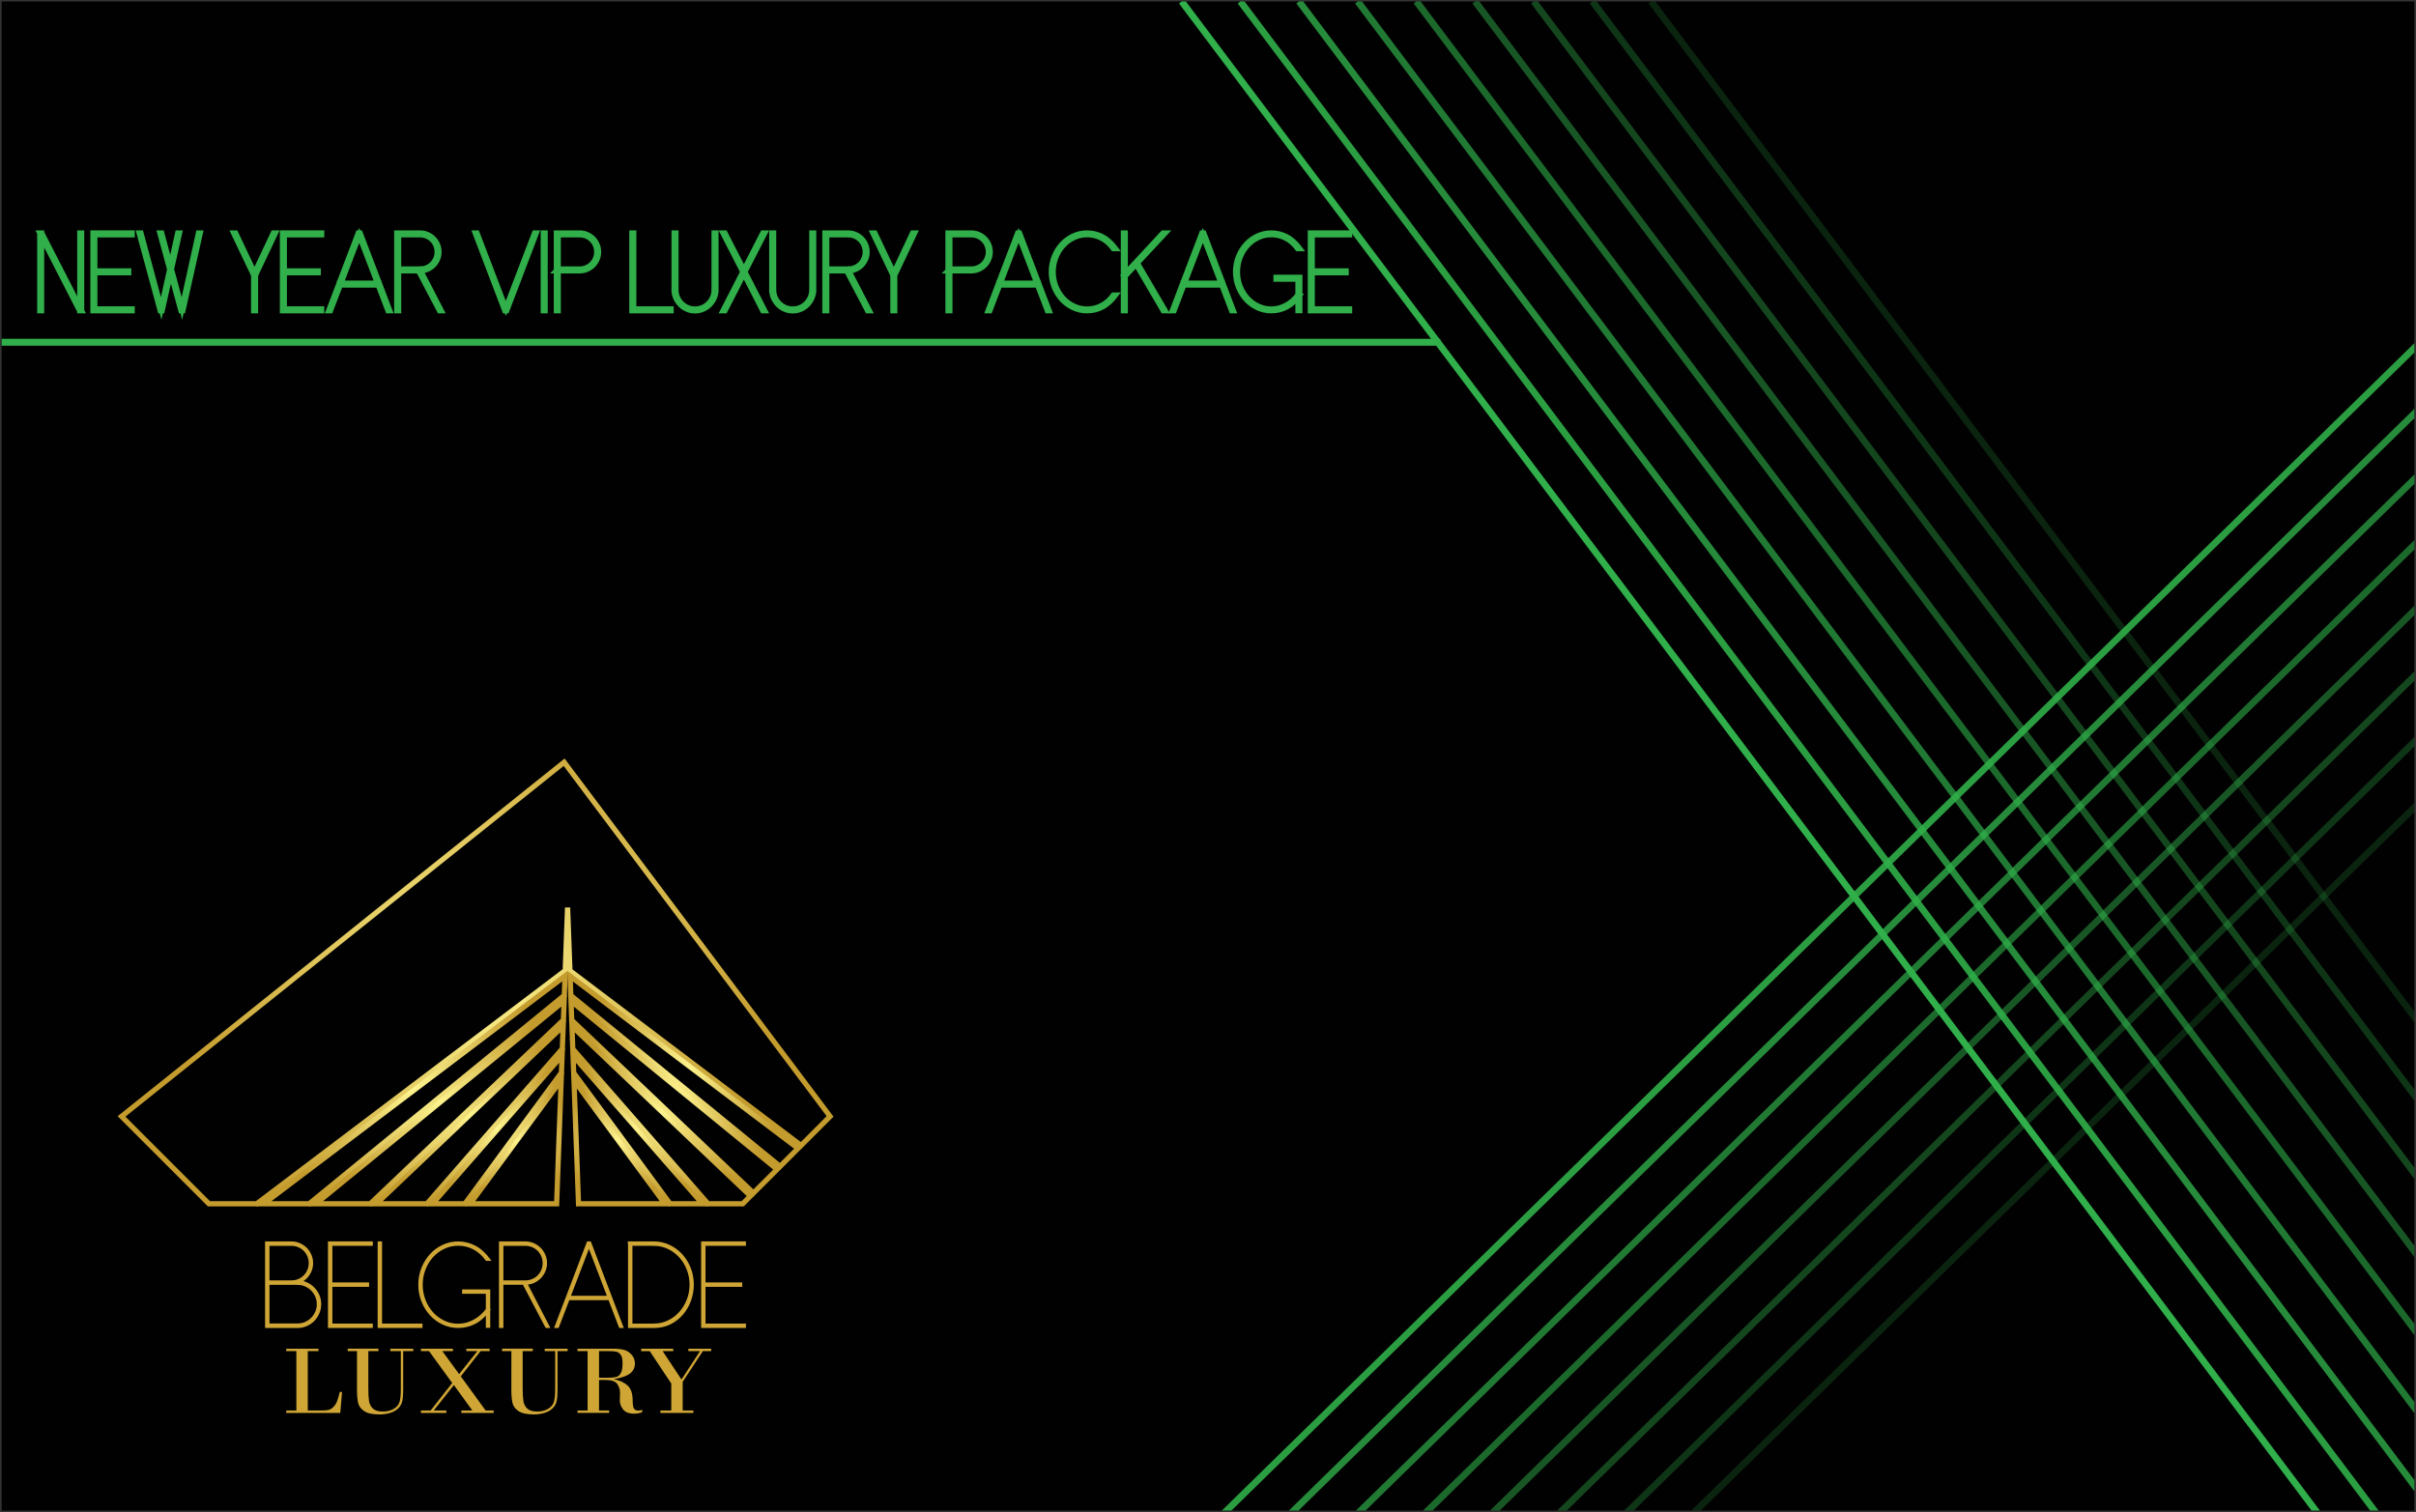 <?xml version="1.0" encoding="utf-8"?>
<!-- Generator: Adobe Illustrator 16.0.0, SVG Export Plug-In . SVG Version: 6.00 Build 0)  -->
<!DOCTYPE svg PUBLIC "-//W3C//DTD SVG 1.1//EN" "http://www.w3.org/Graphics/SVG/1.1/DTD/svg11.dtd">
<svg version="1.1" id="Layer_1" xmlns="http://www.w3.org/2000/svg" xmlns:xlink="http://www.w3.org/1999/xlink" x="0px" y="0px"
	 width="174.33px" height="109.13px" viewBox="0 0 174.33 109.13" enable-background="new 0 0 174.33 109.13" xml:space="preserve">
<rect x="0" y="0" width="174.33" height="109.13" fill="#333333" stroke="none"/>
<rect x="0.119" y="0.104" fill="#010101" width="174.092" height="108.924"/>
<rect x="0.119" y="0.104" fill="none" width="174.092" height="108.924"/>
<g>
	<g>
		
			<radialGradient id="SVGID_1_" cx="343.15" cy="-211.474" r="21.543" gradientTransform="matrix(1 0 0 -1 -308.835 -140.565)" gradientUnits="userSpaceOnUse">
			<stop  offset="0" style="stop-color:#FEF48F"/>
			<stop  offset="1" style="stop-color:#C49B2D"/>
		</radialGradient>
		<polygon fill="none" stroke="url(#SVGID_1_)" stroke-width="0.376" stroke-miterlimit="10" points="18.526,86.883 40.786,70.053 
			40.955,65.503 41.124,70.062 57.803,82.674 59.895,80.578 40.707,55.016 8.77,80.578 15.074,86.883 		"/>
		
			<radialGradient id="SVGID_2_" cx="358.236" cy="-217.816" r="7.853" gradientTransform="matrix(1 0 0 -1 -308.835 -140.565)" gradientUnits="userSpaceOnUse">
			<stop  offset="0" style="stop-color:#FEF48F"/>
			<stop  offset="1" style="stop-color:#C49B2D"/>
		</radialGradient>
		<polygon fill="none" stroke="url(#SVGID_2_)" stroke-width="0.376" stroke-miterlimit="10" points="41.188,71.85 56.288,84.186 
			57.583,82.889 41.137,70.454 		"/>
		
			<radialGradient id="SVGID_3_" cx="357.512" cy="-219.67" r="7.473" gradientTransform="matrix(1 0 0 -1 -308.835 -140.565)" gradientUnits="userSpaceOnUse">
			<stop  offset="0" style="stop-color:#FEF48F"/>
			<stop  offset="1" style="stop-color:#C49B2D"/>
		</radialGradient>
		<polygon fill="none" stroke="url(#SVGID_3_)" stroke-width="0.376" stroke-miterlimit="10" points="54.366,86.107 56.073,84.402 
			41.203,72.25 41.253,73.633 		"/>
		
			<radialGradient id="SVGID_4_" cx="354.957" cy="-221.935" r="5.353" gradientTransform="matrix(1 0 0 -1 -308.835 -140.565)" gradientUnits="userSpaceOnUse">
			<stop  offset="0" style="stop-color:#FEF48F"/>
			<stop  offset="1" style="stop-color:#C49B2D"/>
		</radialGradient>
		<polygon fill="none" stroke="url(#SVGID_4_)" stroke-width="0.376" stroke-miterlimit="10" points="50.689,86.883 41.349,76.193 
			41.395,77.434 48.348,86.883 		"/>
		
			<radialGradient id="SVGID_5_" cx="353.609" cy="-222.784" r="4.26" gradientTransform="matrix(1 0 0 -1 -308.835 -140.565)" gradientUnits="userSpaceOnUse">
			<stop  offset="0" style="stop-color:#FEF48F"/>
			<stop  offset="1" style="stop-color:#C49B2D"/>
		</radialGradient>
		<polygon fill="none" stroke="url(#SVGID_5_)" stroke-width="0.376" stroke-miterlimit="10" points="47.973,86.883 41.415,77.971 
			41.744,86.883 		"/>
		
			<radialGradient id="SVGID_6_" cx="356.578" cy="-220.906" r="6.703" gradientTransform="matrix(1 0 0 -1 -308.835 -140.565)" gradientUnits="userSpaceOnUse">
			<stop  offset="0" style="stop-color:#FEF48F"/>
			<stop  offset="1" style="stop-color:#C49B2D"/>
		</radialGradient>
		<polygon fill="none" stroke="url(#SVGID_6_)" stroke-width="0.376" stroke-miterlimit="10" points="53.593,86.883 54.15,86.322 
			41.271,74.066 41.33,75.711 51.09,86.883 		"/>
		
			<radialGradient id="SVGID_7_" cx="345.963" cy="-222.777" r="4.266" gradientTransform="matrix(1 0 0 -1 -308.835 -140.565)" gradientUnits="userSpaceOnUse">
			<stop  offset="0" style="stop-color:#FEF48F"/>
			<stop  offset="1" style="stop-color:#C49B2D"/>
		</radialGradient>
		<polygon fill="none" stroke="url(#SVGID_7_)" stroke-width="0.376" stroke-miterlimit="10" points="40.493,77.957 33.923,86.883 
			40.165,86.883 		"/>
		
			<radialGradient id="SVGID_8_" cx="338.555" cy="-219.127" r="9.974" gradientTransform="matrix(1 0 0 -1 -308.835 -140.565)" gradientUnits="userSpaceOnUse">
			<stop  offset="0" style="stop-color:#FEF48F"/>
			<stop  offset="1" style="stop-color:#C49B2D"/>
		</radialGradient>
		<polygon fill="none" stroke="url(#SVGID_8_)" stroke-width="0.376" stroke-miterlimit="10" points="40.769,70.443 19.031,86.883 
			22.311,86.883 40.72,71.84 		"/>
		
			<radialGradient id="SVGID_9_" cx="342.6" cy="-220.9" r="6.908" gradientTransform="matrix(1 0 0 -1 -308.835 -140.565)" gradientUnits="userSpaceOnUse">
			<stop  offset="0" style="stop-color:#FEF48F"/>
			<stop  offset="1" style="stop-color:#C49B2D"/>
		</radialGradient>
		<polygon fill="none" stroke="url(#SVGID_9_)" stroke-width="0.376" stroke-miterlimit="10" points="40.638,74.057 27.158,86.883 
			30.805,86.883 40.576,75.695 		"/>
		
			<radialGradient id="SVGID_10_" cx="340.421" cy="-220.017" r="8.514" gradientTransform="matrix(1 0 0 -1 -308.835 -140.565)" gradientUnits="userSpaceOnUse">
			<stop  offset="0" style="stop-color:#FEF48F"/>
			<stop  offset="1" style="stop-color:#C49B2D"/>
		</radialGradient>
		<polygon fill="none" stroke="url(#SVGID_10_)" stroke-width="0.376" stroke-miterlimit="10" points="40.706,72.242 22.79,86.883 
			26.718,86.883 40.654,73.619 		"/>
		
			<radialGradient id="SVGID_11_" cx="344.615" cy="-221.928" r="5.359" gradientTransform="matrix(1 0 0 -1 -308.835 -140.565)" gradientUnits="userSpaceOnUse">
			<stop  offset="0" style="stop-color:#FEF48F"/>
			<stop  offset="1" style="stop-color:#C49B2D"/>
		</radialGradient>
		<polygon fill="none" stroke="url(#SVGID_11_)" stroke-width="0.376" stroke-miterlimit="10" points="40.56,76.18 31.206,86.883 
			33.548,86.883 40.513,77.414 		"/>
	</g>
	<g>
		<path fill="#CFA635" d="M22.208,97.52v4.283h1.041c0.201,0,0.358-0.014,0.474-0.045c0.115-0.029,0.229-0.102,0.341-0.217
			c0.112-0.115,0.198-0.252,0.259-0.412c0.061-0.158,0.126-0.379,0.195-0.664h0.163l-0.128,1.516h-3.897v-0.178h0.729V97.52h-0.729
			v-0.176h2.324v0.176H22.208z"/>
		<path fill="#CFA635" d="M28.922,97.52h-0.757v-0.176h1.656v0.176h-0.729v2.805c0,0.404-0.031,0.705-0.092,0.898
			s-0.172,0.355-0.333,0.488c-0.162,0.131-0.354,0.227-0.579,0.287c-0.225,0.059-0.457,0.09-0.697,0.09
			c-0.507,0-0.878-0.08-1.114-0.24c-0.235-0.158-0.379-0.354-0.434-0.586c-0.054-0.234-0.082-0.547-0.082-0.938V97.52h-0.67v-0.178
			h2.216v0.178h-0.729v2.725c0,0.375,0.017,0.67,0.052,0.885c0.035,0.215,0.128,0.393,0.28,0.537
			c0.152,0.143,0.393,0.213,0.723,0.213c0.268,0,0.507-0.055,0.719-0.164s0.36-0.256,0.444-0.439
			c0.084-0.186,0.126-0.527,0.126-1.029V97.52L28.922,97.52z"/>
		<path fill="#CFA635" d="M33.249,99.338l1.791,2.465h0.581v0.178H33.29v-0.178h0.792l-1.331-1.836l-1.452,1.836h0.906v0.178h-1.833
			v-0.178h0.702l1.556-1.984l-1.67-2.299h-0.588v-0.176h2.31v0.176h-0.764l1.21,1.656l1.317-1.656h-0.795v-0.176h1.681v0.176h-0.654
			L33.249,99.338z"/>
		<path fill="#CFA635" d="M40.061,97.52h-0.757v-0.176h1.656v0.176H40.23v2.805c0,0.404-0.031,0.705-0.092,0.898
			s-0.172,0.355-0.333,0.488c-0.162,0.131-0.354,0.227-0.579,0.287c-0.225,0.059-0.457,0.09-0.697,0.09
			c-0.507,0-0.878-0.08-1.114-0.24c-0.235-0.158-0.379-0.354-0.434-0.586c-0.054-0.234-0.082-0.547-0.082-0.938V97.52h-0.67v-0.178
			h2.216v0.178h-0.73v2.725c0,0.375,0.017,0.67,0.052,0.885s0.128,0.393,0.28,0.537c0.152,0.143,0.393,0.213,0.723,0.213
			c0.268,0,0.507-0.055,0.719-0.164c0.212-0.109,0.36-0.256,0.444-0.439c0.084-0.186,0.126-0.527,0.126-1.029L40.061,97.52
			L40.061,97.52z"/>
		<path fill="#CFA635" d="M42.4,101.803V97.52h-0.729v-0.176h2.542c0.332,0,0.604,0.027,0.818,0.086
			c0.213,0.057,0.397,0.178,0.551,0.357s0.231,0.389,0.231,0.625c0,0.293-0.113,0.529-0.338,0.711
			c-0.226,0.184-0.609,0.318-1.148,0.412v0.018c0.388,0.076,0.705,0.223,0.953,0.443c0.248,0.219,0.372,0.59,0.372,1.111
			c0,0.301,0.035,0.492,0.105,0.576c0.07,0.084,0.167,0.127,0.292,0.127c0.081,0,0.178-0.018,0.291-0.049v0.168
			c-0.201,0.07-0.394,0.105-0.581,0.105c-0.38,0-0.649-0.107-0.806-0.318c-0.157-0.213-0.233-0.42-0.228-0.623l0.014-0.588
			c0-0.205-0.065-0.408-0.195-0.607c-0.13-0.197-0.426-0.299-0.887-0.299h-0.432v2.203h0.729v0.176h-2.282v-0.176H42.4L42.4,101.803
			z M43.225,97.52v1.92h0.622c0.268,0,0.472-0.02,0.612-0.055s0.253-0.129,0.337-0.279s0.126-0.393,0.126-0.721
			c0-0.27-0.042-0.467-0.128-0.592c-0.085-0.125-0.188-0.201-0.309-0.23c-0.121-0.027-0.28-0.043-0.476-0.043H43.225L43.225,97.52z"
			/>
		<path fill="#CFA635" d="M46.264,97.344h2.316v0.176h-0.764l1.358,2.047l1.338-2.047h-0.84v-0.176h1.643v0.176h-0.602l-1.452,2.217
			v2.066h0.771v0.178h-2.379v-0.178h0.785v-1.945l-1.556-2.338h-0.619L46.264,97.344L46.264,97.344z"/>
	</g>
	<g>
		<g>
			<path fill="#CFA635" stroke="#CFA635" stroke-width="0.188" stroke-miterlimit="10" d="M21.029,92.508
				c0.185,0,0.359-0.033,0.524-0.104c0.164-0.068,0.307-0.164,0.428-0.285s0.216-0.266,0.286-0.43
				c0.069-0.164,0.104-0.34,0.104-0.523s-0.035-0.359-0.104-0.523s-0.165-0.307-0.286-0.428s-0.264-0.217-0.428-0.285
				c-0.165-0.07-0.339-0.104-0.524-0.104h-1.809v-0.131h1.809c0.202,0,0.393,0.039,0.571,0.117c0.178,0.078,0.334,0.184,0.467,0.314
				c0.133,0.133,0.238,0.289,0.316,0.469c0.078,0.178,0.117,0.369,0.117,0.57c0,0.203-0.039,0.393-0.117,0.57
				c-0.078,0.18-0.183,0.336-0.316,0.469c-0.133,0.133-0.289,0.238-0.467,0.314c-0.179,0.078-0.369,0.117-0.571,0.117V92.508z
				 M19.351,95.754h-0.13v-6.061h0.13V95.754z M21.455,92.5c0.225,0,0.436,0.043,0.632,0.129c0.196,0.088,0.368,0.203,0.515,0.352
				c0.147,0.146,0.264,0.318,0.351,0.516c0.086,0.195,0.13,0.406,0.13,0.633c0,0.225-0.043,0.436-0.13,0.635
				s-0.204,0.373-0.351,0.521c-0.147,0.146-0.319,0.262-0.515,0.346c-0.196,0.084-0.407,0.125-0.632,0.125h-2.233v-0.139h2.233
				c0.208,0,0.402-0.039,0.584-0.115c0.182-0.078,0.341-0.188,0.476-0.32c0.136-0.137,0.243-0.293,0.32-0.473
				c0.078-0.18,0.117-0.373,0.117-0.58s-0.039-0.4-0.117-0.58c-0.078-0.178-0.185-0.336-0.32-0.471
				c-0.135-0.137-0.294-0.244-0.476-0.32c-0.182-0.078-0.376-0.117-0.584-0.117V92.5z M21.462,92.639h-2.242v-0.131h2.242V92.639z"
				/>
			<path fill="#CFA635" stroke="#CFA635" stroke-width="0.188" stroke-miterlimit="10" d="M23.76,95.754v-6.061h0.13v6.061H23.76z
				 M23.76,89.824v-0.131h3.047v0.131H23.76z M23.76,92.785v-0.131h2.779v0.131H23.76z M23.76,95.754v-0.129h3.047v0.129H23.76z"/>
			<path fill="#CFA635" stroke="#CFA635" stroke-width="0.188" stroke-miterlimit="10" d="M27.344,95.754v-6.061h0.13v6.061H27.344
				z M27.344,95.754v-0.129h3.047v0.129H27.344z"/>
			<path fill="#CFA635" stroke="#CFA635" stroke-width="0.188" stroke-miterlimit="10" d="M33.056,95.754
				c-0.381,0-0.74-0.078-1.078-0.238c-0.338-0.158-0.632-0.375-0.883-0.648s-0.45-0.596-0.597-0.965s-0.221-0.762-0.221-1.178
				s0.074-0.809,0.221-1.178s0.346-0.689,0.597-0.965s0.545-0.49,0.883-0.648c0.337-0.158,0.697-0.238,1.078-0.238
				c0.427,0,0.833,0.102,1.22,0.305c0.185,0.098,0.365,0.229,0.541,0.393c0.176,0.164,0.331,0.336,0.463,0.516h-0.164
				c-0.254-0.352-0.557-0.621-0.909-0.811c-0.352-0.186-0.735-0.281-1.151-0.281c-0.364,0-0.707,0.078-1.03,0.23
				c-0.323,0.152-0.604,0.361-0.844,0.623c-0.24,0.262-0.429,0.57-0.567,0.926c-0.138,0.355-0.208,0.732-0.208,1.131
				c0,0.396,0.069,0.773,0.208,1.129c0.139,0.355,0.328,0.664,0.567,0.928c0.239,0.262,0.521,0.471,0.844,0.621
				c0.323,0.154,0.667,0.23,1.03,0.23c0.416,0,0.808-0.104,1.177-0.309c0.369-0.203,0.681-0.482,0.935-0.834l0.113,0.051
				c-0.133,0.18-0.287,0.352-0.463,0.516c-0.176,0.164-0.356,0.295-0.541,0.395C33.907,95.652,33.5,95.754,33.056,95.754z
				 M33.437,93.287v-0.129h1.844v0.129H33.437z M35.15,93.158h0.13v2.588h-0.13V93.158z"/>
			<path fill="#CFA635" stroke="#CFA635" stroke-width="0.188" stroke-miterlimit="10" d="M36.098,92.639v-0.131h1.809
				c0.185,0,0.359-0.033,0.524-0.104c0.164-0.068,0.307-0.164,0.428-0.285s0.216-0.266,0.286-0.43
				c0.069-0.164,0.104-0.34,0.104-0.523s-0.035-0.359-0.104-0.523s-0.165-0.307-0.286-0.428s-0.264-0.217-0.428-0.285
				c-0.165-0.07-0.339-0.104-0.524-0.104h-1.809v-0.131h1.809c0.202,0,0.393,0.039,0.571,0.117s0.334,0.184,0.467,0.314
				c0.133,0.133,0.238,0.289,0.316,0.469c0.078,0.178,0.117,0.369,0.117,0.57c0,0.203-0.039,0.393-0.117,0.57
				c-0.078,0.18-0.183,0.336-0.316,0.469c-0.133,0.133-0.289,0.238-0.467,0.314c-0.179,0.078-0.369,0.117-0.571,0.117h-1.809V92.639
				z M36.228,95.754h-0.13v-6.061h0.13V95.754z M39.43,95.754l-1.653-3.143l0.121-0.068l1.662,3.211H39.43z"/>
			<path fill="#CFA635" stroke="#CFA635" stroke-width="0.188" stroke-miterlimit="10" d="M44.875,95.754h-0.13l-2.25-5.877
				l-2.25,5.877h-0.13l2.311-6.061h0.139L44.875,95.754z M40.956,93.746v-0.129h3.073v0.129H40.956z"/>
			<path fill="#CFA635" stroke="#CFA635" stroke-width="0.188" stroke-miterlimit="10" d="M47.202,89.824H45.41l-0.017-0.131h1.809
				V89.824z M45.41,89.693h0.13v6.061h-0.13V89.693z M47.209,95.754h-1.8v-0.129h1.8V95.754z M47.192,95.625
				c0.363,0,0.707-0.076,1.03-0.23c0.323-0.15,0.604-0.359,0.844-0.623c0.239-0.262,0.43-0.568,0.571-0.922
				c0.141-0.352,0.212-0.727,0.212-1.125c0-0.396-0.069-0.771-0.208-1.125c-0.139-0.352-0.329-0.66-0.571-0.922
				c-0.243-0.262-0.525-0.471-0.848-0.623c-0.324-0.152-0.667-0.229-1.03-0.229v-0.131c0.369,0,0.721,0.076,1.056,0.229
				c0.334,0.154,0.629,0.363,0.883,0.633c0.254,0.27,0.457,0.588,0.61,0.961c0.153,0.371,0.229,0.773,0.229,1.207
				c0,0.375-0.064,0.744-0.19,1.105c-0.127,0.359-0.311,0.684-0.55,0.969c-0.24,0.285-0.531,0.516-0.875,0.693
				c-0.343,0.176-0.731,0.264-1.164,0.264L47.192,95.625L47.192,95.625z"/>
			<path fill="#CFA635" stroke="#CFA635" stroke-width="0.188" stroke-miterlimit="10" d="M50.684,95.754v-6.061h0.13v6.061H50.684
				z M50.684,89.824v-0.131h3.047v0.131H50.684z M50.684,92.785v-0.131h2.779v0.131H50.684z M50.684,95.754v-0.129h3.047v0.129
				H50.684z"/>
		</g>
	</g>
</g>
<g>
	<g>
		<path fill="none" stroke="#30AF4A" stroke-width="0.39" stroke-miterlimit="10" d="M2.875,16.823h0.136l2.872,5.6H5.748
			L2.875,16.823z M2.875,22.422v-5.6h0.12v5.6H2.875z M5.765,22.422v-5.6h0.12v5.6H5.765z"/>
		<path fill="none" stroke="#30AF4A" stroke-width="0.39" stroke-miterlimit="10" d="M6.714,22.422v-5.6h0.12v5.6H6.714z
			 M6.714,16.942v-0.12h2.816v0.12H6.714z M6.714,19.679v-0.12h2.568v0.12H6.714z M6.714,22.422v-0.12h2.816v0.12H6.714z"/>
		<path fill="none" stroke="#30AF4A" stroke-width="0.39" stroke-miterlimit="10" d="M11.694,22.422h-0.128l-1.52-5.6h0.12
			l1.464,5.44l1.2-5.44h0.12L11.694,22.422z M13.19,22.422h-0.128l-1.52-5.6h0.12l1.464,5.44l1.2-5.44h0.12L13.19,22.422z"/>
		<path fill="none" stroke="#30AF4A" stroke-width="0.39" stroke-miterlimit="10" d="M18.431,19.862h-0.12l-1.448-3.04h0.136
			l1.368,2.888l1.36-2.888h0.144L18.431,19.862z M18.311,22.422v-2.592h0.12v2.592H18.311z"/>
		<path fill="none" stroke="#30AF4A" stroke-width="0.39" stroke-miterlimit="10" d="M20.388,22.422v-5.6h0.12v5.6H20.388z
			 M20.388,16.942v-0.12h2.816v0.12H20.388z M20.388,19.679v-0.12h2.568v0.12H20.388z M20.388,22.422v-0.12h2.816v0.12H20.388z"/>
		<path fill="none" stroke="#30AF4A" stroke-width="0.39" stroke-miterlimit="10" d="M28.121,22.422H28l-2.08-5.432l-2.08,5.432
			h-0.12l2.136-5.6h0.128L28.121,22.422z M24.497,20.566v-0.12h2.84v0.12H24.497z"/>
		<path fill="none" stroke="#30AF4A" stroke-width="0.39" stroke-miterlimit="10" d="M28.638,19.542v-0.12h1.672
			c0.171,0,0.332-0.032,0.484-0.096s0.284-0.152,0.396-0.264c0.112-0.112,0.2-0.244,0.264-0.396s0.096-0.313,0.096-0.484
			c0-0.17-0.032-0.332-0.096-0.484c-0.064-0.152-0.152-0.284-0.264-0.396c-0.112-0.112-0.244-0.2-0.396-0.264
			s-0.313-0.096-0.484-0.096h-1.672v-0.12h1.672c0.187,0,0.363,0.036,0.528,0.108c0.165,0.072,0.309,0.169,0.432,0.292
			s0.22,0.267,0.292,0.432c0.072,0.166,0.108,0.341,0.108,0.528s-0.036,0.363-0.108,0.528c-0.072,0.166-0.169,0.309-0.292,0.432
			s-0.267,0.22-0.432,0.292c-0.166,0.072-0.342,0.108-0.528,0.108H28.638L28.638,19.542z M28.757,22.422h-0.12v-5.6h0.12V22.422z
			 M31.718,22.422l-1.528-2.904l0.112-0.064l1.536,2.968H31.718z"/>
		<path fill="none" stroke="#30AF4A" stroke-width="0.39" stroke-miterlimit="10" d="M36.43,22.422l-2.136-5.6h0.12l2.08,5.44
			l2.08-5.44h0.12l-2.136,5.6H36.43z"/>
		<path fill="none" stroke="#30AF4A" stroke-width="0.39" stroke-miterlimit="10" d="M39.207,22.422v-5.6h0.12v5.6H39.207z"/>
		<path fill="none" stroke="#30AF4A" stroke-width="0.39" stroke-miterlimit="10" d="M40.153,19.542l0.12-0.12h1.552
			c0.171,0,0.332-0.032,0.484-0.096s0.284-0.152,0.396-0.264s0.2-0.244,0.264-0.396s0.096-0.313,0.096-0.484
			c0-0.17-0.032-0.332-0.096-0.484c-0.064-0.152-0.152-0.284-0.264-0.396c-0.112-0.112-0.244-0.2-0.396-0.264
			s-0.313-0.096-0.484-0.096h-1.672v-0.12h1.672c0.187,0,0.363,0.036,0.528,0.108c0.165,0.072,0.309,0.169,0.432,0.292
			s0.22,0.267,0.292,0.432c0.072,0.166,0.108,0.341,0.108,0.528s-0.036,0.363-0.108,0.528c-0.072,0.166-0.169,0.309-0.292,0.432
			s-0.267,0.22-0.432,0.292c-0.166,0.072-0.342,0.108-0.528,0.108H40.153L40.153,19.542z M40.273,22.422h-0.12v-5.6h0.12V22.422z"/>
		<path fill="none" stroke="#30AF4A" stroke-width="0.39" stroke-miterlimit="10" d="M45.602,22.422v-5.6h0.12v5.6H45.602z
			 M45.602,22.422v-0.12h2.816v0.12H45.602z"/>
		<path fill="none" stroke="#30AF4A" stroke-width="0.39" stroke-miterlimit="10" d="M48.768,20.918h-0.12v-4.096h0.12V20.918z
			 M51.654,20.918c0,0.208-0.04,0.403-0.12,0.584s-0.188,0.341-0.324,0.48c-0.136,0.139-0.295,0.248-0.476,0.328
			c-0.181,0.08-0.376,0.12-0.584,0.12s-0.403-0.04-0.584-0.12c-0.181-0.08-0.34-0.189-0.476-0.328
			c-0.136-0.139-0.244-0.299-0.324-0.48s-0.12-0.376-0.12-0.584h0.12c0,0.192,0.036,0.372,0.108,0.54
			c0.072,0.168,0.17,0.316,0.296,0.444c0.126,0.128,0.272,0.228,0.44,0.3c0.168,0.072,0.348,0.108,0.54,0.108
			c0.192,0,0.372-0.036,0.54-0.108c0.168-0.072,0.314-0.172,0.44-0.3c0.126-0.128,0.224-0.276,0.296-0.444
			c0.072-0.168,0.108-0.348,0.108-0.54H51.654z M51.654,20.918h-0.12v-4.096h0.12V20.918z"/>
		<path fill="none" stroke="#30AF4A" stroke-width="0.39" stroke-miterlimit="10" d="M52.171,16.823h0.136l2.872,5.6h-0.136
			L52.171,16.823z M52.309,22.422h-0.136l2.872-5.6h0.136L52.309,22.422z"/>
		<path fill="none" stroke="#30AF4A" stroke-width="0.39" stroke-miterlimit="10" d="M55.816,20.918h-0.12v-4.096h0.12V20.918z
			 M58.705,20.918c0,0.208-0.04,0.403-0.12,0.584s-0.188,0.341-0.324,0.48c-0.136,0.139-0.295,0.248-0.476,0.328
			c-0.181,0.08-0.376,0.12-0.584,0.12s-0.403-0.04-0.584-0.12c-0.181-0.08-0.34-0.189-0.476-0.328
			c-0.136-0.139-0.244-0.299-0.324-0.48s-0.12-0.376-0.12-0.584h0.12c0,0.192,0.036,0.372,0.108,0.54
			c0.072,0.168,0.17,0.316,0.296,0.444c0.126,0.128,0.272,0.228,0.44,0.3c0.168,0.072,0.348,0.108,0.54,0.108
			s0.372-0.036,0.54-0.108c0.168-0.072,0.314-0.172,0.44-0.3c0.126-0.128,0.224-0.276,0.296-0.444s0.108-0.348,0.108-0.54H58.705z
			 M58.705,20.918h-0.12v-4.096h0.12V20.918z"/>
		<path fill="none" stroke="#30AF4A" stroke-width="0.39" stroke-miterlimit="10" d="M59.529,19.542v-0.12h1.672
			c0.171,0,0.332-0.032,0.484-0.096s0.284-0.152,0.396-0.264s0.2-0.244,0.264-0.396s0.096-0.313,0.096-0.484
			c0-0.17-0.032-0.332-0.096-0.484c-0.064-0.152-0.152-0.284-0.264-0.396c-0.112-0.112-0.244-0.2-0.396-0.264
			s-0.313-0.096-0.484-0.096h-1.672v-0.12h1.672c0.187,0,0.363,0.036,0.528,0.108c0.165,0.072,0.309,0.169,0.432,0.292
			s0.22,0.267,0.292,0.432c0.072,0.166,0.108,0.341,0.108,0.528s-0.036,0.363-0.108,0.528c-0.072,0.166-0.169,0.309-0.292,0.432
			s-0.267,0.22-0.432,0.292c-0.166,0.072-0.342,0.108-0.528,0.108H59.529L59.529,19.542z M59.649,22.422h-0.12v-5.6h0.12V22.422z
			 M62.609,22.422l-1.528-2.904l0.112-0.064l1.536,2.968H62.609z"/>
		<path fill="none" stroke="#30AF4A" stroke-width="0.39" stroke-miterlimit="10" d="M64.556,19.862h-0.12l-1.448-3.04h0.136
			l1.368,2.888l1.36-2.888h0.144L64.556,19.862z M64.436,22.422v-2.592h0.12v2.592H64.436z"/>
		<path fill="none" stroke="#30AF4A" stroke-width="0.39" stroke-miterlimit="10" d="M68.412,19.542l0.12-0.12h1.552
			c0.171,0,0.332-0.032,0.484-0.096c0.152-0.064,0.284-0.152,0.396-0.264c0.112-0.112,0.2-0.244,0.264-0.396
			s0.096-0.313,0.096-0.484c0-0.17-0.032-0.332-0.096-0.484c-0.064-0.152-0.152-0.284-0.264-0.396
			c-0.112-0.112-0.244-0.2-0.396-0.264c-0.152-0.064-0.313-0.096-0.484-0.096h-1.672v-0.12h1.672c0.187,0,0.363,0.036,0.528,0.108
			c0.165,0.072,0.309,0.169,0.432,0.292s0.22,0.267,0.292,0.432c0.072,0.166,0.108,0.341,0.108,0.528s-0.036,0.363-0.108,0.528
			c-0.072,0.166-0.169,0.309-0.292,0.432s-0.267,0.22-0.432,0.292c-0.166,0.072-0.342,0.108-0.528,0.108H68.412L68.412,19.542z
			 M68.532,22.422h-0.12v-5.6h0.12V22.422z"/>
		<path fill="none" stroke="#30AF4A" stroke-width="0.39" stroke-miterlimit="10" d="M75.7,22.422h-0.12l-2.08-5.432l-2.08,5.432
			H71.3l2.136-5.6h0.128L75.7,22.422z M72.076,20.566v-0.12h2.84v0.12H72.076z"/>
		<path fill="none" stroke="#30AF4A" stroke-width="0.39" stroke-miterlimit="10" d="M78.436,22.422
			c-0.352,0-0.684-0.073-0.996-0.22c-0.312-0.146-0.584-0.346-0.816-0.6s-0.416-0.551-0.552-0.892
			c-0.136-0.341-0.204-0.704-0.204-1.088s0.068-0.747,0.204-1.088c0.136-0.341,0.32-0.639,0.552-0.892s0.504-0.454,0.816-0.6
			c0.312-0.147,0.644-0.22,0.996-0.22c0.395,0,0.771,0.093,1.128,0.28c0.171,0.09,0.337,0.212,0.5,0.364
			c0.163,0.152,0.306,0.311,0.428,0.476h-0.152c-0.235-0.325-0.515-0.575-0.84-0.748c-0.325-0.173-0.68-0.26-1.064-0.26
			c-0.336,0-0.653,0.07-0.952,0.212c-0.299,0.141-0.559,0.333-0.78,0.576c-0.221,0.243-0.396,0.528-0.524,0.856
			s-0.192,0.676-0.192,1.044s0.064,0.716,0.192,1.044s0.303,0.613,0.524,0.856s0.481,0.435,0.78,0.576
			c0.298,0.142,0.616,0.212,0.952,0.212c0.384,0,0.739-0.087,1.064-0.26c0.325-0.173,0.605-0.422,0.84-0.748h0.152
			c-0.123,0.166-0.266,0.324-0.428,0.476c-0.162,0.152-0.329,0.273-0.5,0.364C79.223,22.33,78.847,22.422,78.436,22.422z"/>
		<path fill="none" stroke="#30AF4A" stroke-width="0.39" stroke-miterlimit="10" d="M81.067,22.422v-5.6h0.12v5.6H81.067z
			 M81.083,19.871l2.832-3.048h0.16l-2.912,3.128L81.083,19.871z M81.939,19.006l0.096-0.064l2.04,3.48h-0.136L81.939,19.006z"/>
		<path fill="none" stroke="#30AF4A" stroke-width="0.39" stroke-miterlimit="10" d="M88.992,22.422h-0.119l-2.081-5.432
			l-2.08,5.432h-0.12l2.136-5.6h0.128L88.992,22.422z M85.369,20.566v-0.12h2.84v0.12H85.369z"/>
		<path fill="none" stroke="#30AF4A" stroke-width="0.39" stroke-miterlimit="10" d="M91.729,22.422
			c-0.352,0-0.684-0.073-0.996-0.22c-0.313-0.146-0.584-0.346-0.816-0.6c-0.23-0.253-0.416-0.551-0.551-0.892
			c-0.137-0.341-0.205-0.704-0.205-1.088s0.068-0.747,0.205-1.088c0.135-0.341,0.32-0.639,0.551-0.892
			c0.232-0.253,0.504-0.454,0.816-0.6c0.313-0.147,0.645-0.22,0.996-0.22c0.395,0,0.771,0.093,1.129,0.28
			c0.17,0.09,0.336,0.212,0.5,0.364c0.162,0.152,0.305,0.311,0.428,0.476h-0.15c-0.234-0.325-0.518-0.575-0.842-0.748
			c-0.324-0.173-0.68-0.26-1.063-0.26c-0.336,0-0.654,0.07-0.951,0.212c-0.299,0.141-0.561,0.333-0.781,0.576
			c-0.221,0.243-0.396,0.528-0.523,0.856s-0.191,0.676-0.191,1.044s0.064,0.716,0.191,1.044c0.129,0.328,0.303,0.613,0.523,0.856
			c0.223,0.243,0.482,0.435,0.781,0.576c0.297,0.142,0.615,0.212,0.951,0.212c0.385,0,0.746-0.095,1.088-0.284
			s0.629-0.447,0.863-0.772l0.104,0.048c-0.123,0.166-0.266,0.324-0.428,0.476c-0.164,0.152-0.33,0.273-0.5,0.364
			C92.516,22.33,92.139,22.422,91.729,22.422z M92.08,20.143v-0.12h1.705v0.12H92.08z M93.664,20.022h0.121v2.392h-0.121V20.022z"/>
		<path fill="none" stroke="#30AF4A" stroke-width="0.39" stroke-miterlimit="10" d="M94.559,22.422v-5.6h0.121v5.6H94.559z
			 M94.559,16.942v-0.12h2.816v0.12H94.559z M94.559,19.679v-0.12h2.568v0.12H94.559z M94.559,22.422v-0.12h2.816v0.12H94.559z"/>
	</g>
</g>
<line fill="none" stroke="#30AF4A" stroke-width="0.5" stroke-miterlimit="10" x1="0.119" y1="24.702" x2="103.926" y2="24.702"/>
<g>
	<g>
		<defs>
			<rect id="SVGID_12_" x="0.119" y="0.104" width="174.092" height="108.924"/>
		</defs>
		<clipPath id="SVGID_13_">
			<use xlink:href="#SVGID_12_"  overflow="visible"/>
		</clipPath>
		
			<line clip-path="url(#SVGID_13_)" fill="none" stroke="#30AF4A" stroke-width="0.487" stroke-miterlimit="10" x1="85.266" y1="0.104" x2="168.979" y2="111.537"/>
	</g>
	<g>
		<defs>
			<rect id="SVGID_14_" x="0.119" y="0.104" width="174.092" height="108.924"/>
		</defs>
		<clipPath id="SVGID_15_">
			<use xlink:href="#SVGID_14_"  overflow="visible"/>
		</clipPath>
		
			<line opacity="0.9" clip-path="url(#SVGID_15_)" fill="none" stroke="#30AF4A" stroke-width="0.487" stroke-miterlimit="10" enable-background="new    " x1="89.5" y1="0.104" x2="173.211" y2="111.537"/>
	</g>
	<g>
		<defs>
			<rect id="SVGID_16_" x="0.119" y="0.104" width="174.092" height="108.924"/>
		</defs>
		<clipPath id="SVGID_17_">
			<use xlink:href="#SVGID_16_"  overflow="visible"/>
		</clipPath>
		
			<line opacity="0.8" clip-path="url(#SVGID_17_)" fill="none" stroke="#30AF4A" stroke-width="0.487" stroke-miterlimit="10" enable-background="new    " x1="93.734" y1="0.104" x2="177.447" y2="111.537"/>
	</g>
	<g>
		<defs>
			<rect id="SVGID_18_" x="0.119" y="0.104" width="174.092" height="108.924"/>
		</defs>
		<clipPath id="SVGID_19_">
			<use xlink:href="#SVGID_18_"  overflow="visible"/>
		</clipPath>
		
			<line opacity="0.7" clip-path="url(#SVGID_19_)" fill="none" stroke="#30AF4A" stroke-width="0.487" stroke-miterlimit="10" enable-background="new    " x1="97.969" y1="0.104" x2="181.682" y2="111.537"/>
	</g>
	<g>
		<defs>
			<rect id="SVGID_20_" x="0.119" y="0.104" width="174.092" height="108.924"/>
		</defs>
		<clipPath id="SVGID_21_">
			<use xlink:href="#SVGID_20_"  overflow="visible"/>
		</clipPath>
		
			<line opacity="0.6" clip-path="url(#SVGID_21_)" fill="none" stroke="#30AF4A" stroke-width="0.487" stroke-miterlimit="10" enable-background="new    " x1="102.203" y1="0.104" x2="185.914" y2="111.537"/>
	</g>
	<g>
		<defs>
			<rect id="SVGID_22_" x="0.119" y="0.104" width="174.092" height="108.924"/>
		</defs>
		<clipPath id="SVGID_23_">
			<use xlink:href="#SVGID_22_"  overflow="visible"/>
		</clipPath>
		
			<line opacity="0.5" clip-path="url(#SVGID_23_)" fill="none" stroke="#30AF4A" stroke-width="0.487" stroke-miterlimit="10" enable-background="new    " x1="106.439" y1="0.104" x2="190.152" y2="111.537"/>
	</g>
	<g>
		<defs>
			<rect id="SVGID_24_" x="0.119" y="0.104" width="174.092" height="108.924"/>
		</defs>
		<clipPath id="SVGID_25_">
			<use xlink:href="#SVGID_24_"  overflow="visible"/>
		</clipPath>
		
			<line opacity="0.4" clip-path="url(#SVGID_25_)" fill="none" stroke="#30AF4A" stroke-width="0.487" stroke-miterlimit="10" enable-background="new    " x1="110.672" y1="0.104" x2="194.387" y2="111.537"/>
	</g>
	<g>
		<defs>
			<rect id="SVGID_26_" x="0.119" y="0.104" width="174.092" height="108.924"/>
		</defs>
		<clipPath id="SVGID_27_">
			<use xlink:href="#SVGID_26_"  overflow="visible"/>
		</clipPath>
		
			<line opacity="0.3" clip-path="url(#SVGID_27_)" fill="none" stroke="#30AF4A" stroke-width="0.487" stroke-miterlimit="10" enable-background="new    " x1="114.908" y1="0.104" x2="198.621" y2="111.537"/>
	</g>
	<g>
		<defs>
			<rect id="SVGID_28_" x="0.119" y="0.104" width="174.092" height="108.924"/>
		</defs>
		<clipPath id="SVGID_29_">
			<use xlink:href="#SVGID_28_"  overflow="visible"/>
		</clipPath>
		
			<line opacity="0.2" clip-path="url(#SVGID_29_)" fill="none" stroke="#30AF4A" stroke-width="0.487" stroke-miterlimit="10" enable-background="new    " x1="119.143" y1="0.104" x2="202.855" y2="111.537"/>
	</g>
	<g>
		<defs>
			<rect id="SVGID_30_" x="0.119" y="0.104" width="174.092" height="108.924"/>
		</defs>
		<clipPath id="SVGID_31_">
			<use xlink:href="#SVGID_30_"  overflow="visible"/>
		</clipPath>
		
			<line opacity="0.9" clip-path="url(#SVGID_31_)" fill="none" stroke="#30AF4A" stroke-width="0.487" stroke-miterlimit="10" enable-background="new    " x1="78.678" y1="118.654" x2="178.26" y2="21.144"/>
	</g>
	<g>
		<defs>
			<rect id="SVGID_32_" x="0.119" y="0.104" width="174.092" height="108.924"/>
		</defs>
		<clipPath id="SVGID_33_">
			<use xlink:href="#SVGID_32_"  overflow="visible"/>
		</clipPath>
		
			<line opacity="0.8" clip-path="url(#SVGID_33_)" fill="none" stroke="#30AF4A" stroke-width="0.487" stroke-miterlimit="10" enable-background="new    " x1="82.864" y1="119.295" x2="182.445" y2="21.783"/>
	</g>
	<g>
		<defs>
			<rect id="SVGID_34_" x="0.119" y="0.104" width="174.092" height="108.924"/>
		</defs>
		<clipPath id="SVGID_35_">
			<use xlink:href="#SVGID_34_"  overflow="visible"/>
		</clipPath>
		
			<line opacity="0.7" clip-path="url(#SVGID_35_)" fill="none" stroke="#30AF4A" stroke-width="0.487" stroke-miterlimit="10" enable-background="new    " x1="87.049" y1="119.934" x2="186.629" y2="22.422"/>
	</g>
	<g>
		<defs>
			<rect id="SVGID_36_" x="0.119" y="0.104" width="174.092" height="108.924"/>
		</defs>
		<clipPath id="SVGID_37_">
			<use xlink:href="#SVGID_36_"  overflow="visible"/>
		</clipPath>
		
			<line opacity="0.6" clip-path="url(#SVGID_37_)" fill="none" stroke="#30AF4A" stroke-width="0.487" stroke-miterlimit="10" enable-background="new    " x1="91.234" y1="120.574" x2="190.818" y2="23.062"/>
	</g>
	<g>
		<defs>
			<rect id="SVGID_38_" x="0.119" y="0.104" width="174.092" height="108.924"/>
		</defs>
		<clipPath id="SVGID_39_">
			<use xlink:href="#SVGID_38_"  overflow="visible"/>
		</clipPath>
		
			<line opacity="0.5" clip-path="url(#SVGID_39_)" fill="none" stroke="#30AF4A" stroke-width="0.487" stroke-miterlimit="10" enable-background="new    " x1="95.42" y1="121.213" x2="195.002" y2="23.702"/>
	</g>
	<g>
		<defs>
			<rect id="SVGID_40_" x="0.119" y="0.104" width="174.092" height="108.924"/>
		</defs>
		<clipPath id="SVGID_41_">
			<use xlink:href="#SVGID_40_"  overflow="visible"/>
		</clipPath>
		
			<line opacity="0.4" clip-path="url(#SVGID_41_)" fill="none" stroke="#30AF4A" stroke-width="0.487" stroke-miterlimit="10" enable-background="new    " x1="99.607" y1="121.854" x2="199.189" y2="24.34"/>
	</g>
	<g>
		<defs>
			<rect id="SVGID_42_" x="0.119" y="0.104" width="174.092" height="108.924"/>
		</defs>
		<clipPath id="SVGID_43_">
			<use xlink:href="#SVGID_42_"  overflow="visible"/>
		</clipPath>
		
			<line opacity="0.3" clip-path="url(#SVGID_43_)" fill="none" stroke="#30AF4A" stroke-width="0.487" stroke-miterlimit="10" enable-background="new    " x1="103.793" y1="122.492" x2="203.375" y2="24.98"/>
	</g>
	<g>
		<defs>
			<rect id="SVGID_44_" x="0.119" y="0.104" width="174.092" height="108.924"/>
		</defs>
		<clipPath id="SVGID_45_">
			<use xlink:href="#SVGID_44_"  overflow="visible"/>
		</clipPath>
		
			<line opacity="0.2" clip-path="url(#SVGID_45_)" fill="none" stroke="#30AF4A" stroke-width="0.487" stroke-miterlimit="10" enable-background="new    " x1="107.979" y1="123.131" x2="207.563" y2="25.621"/>
	</g>
</g>
<g>
</g>
<g>
</g>
<g>
</g>
<g>
</g>
<g>
</g>
<g>
</g>
</svg>
